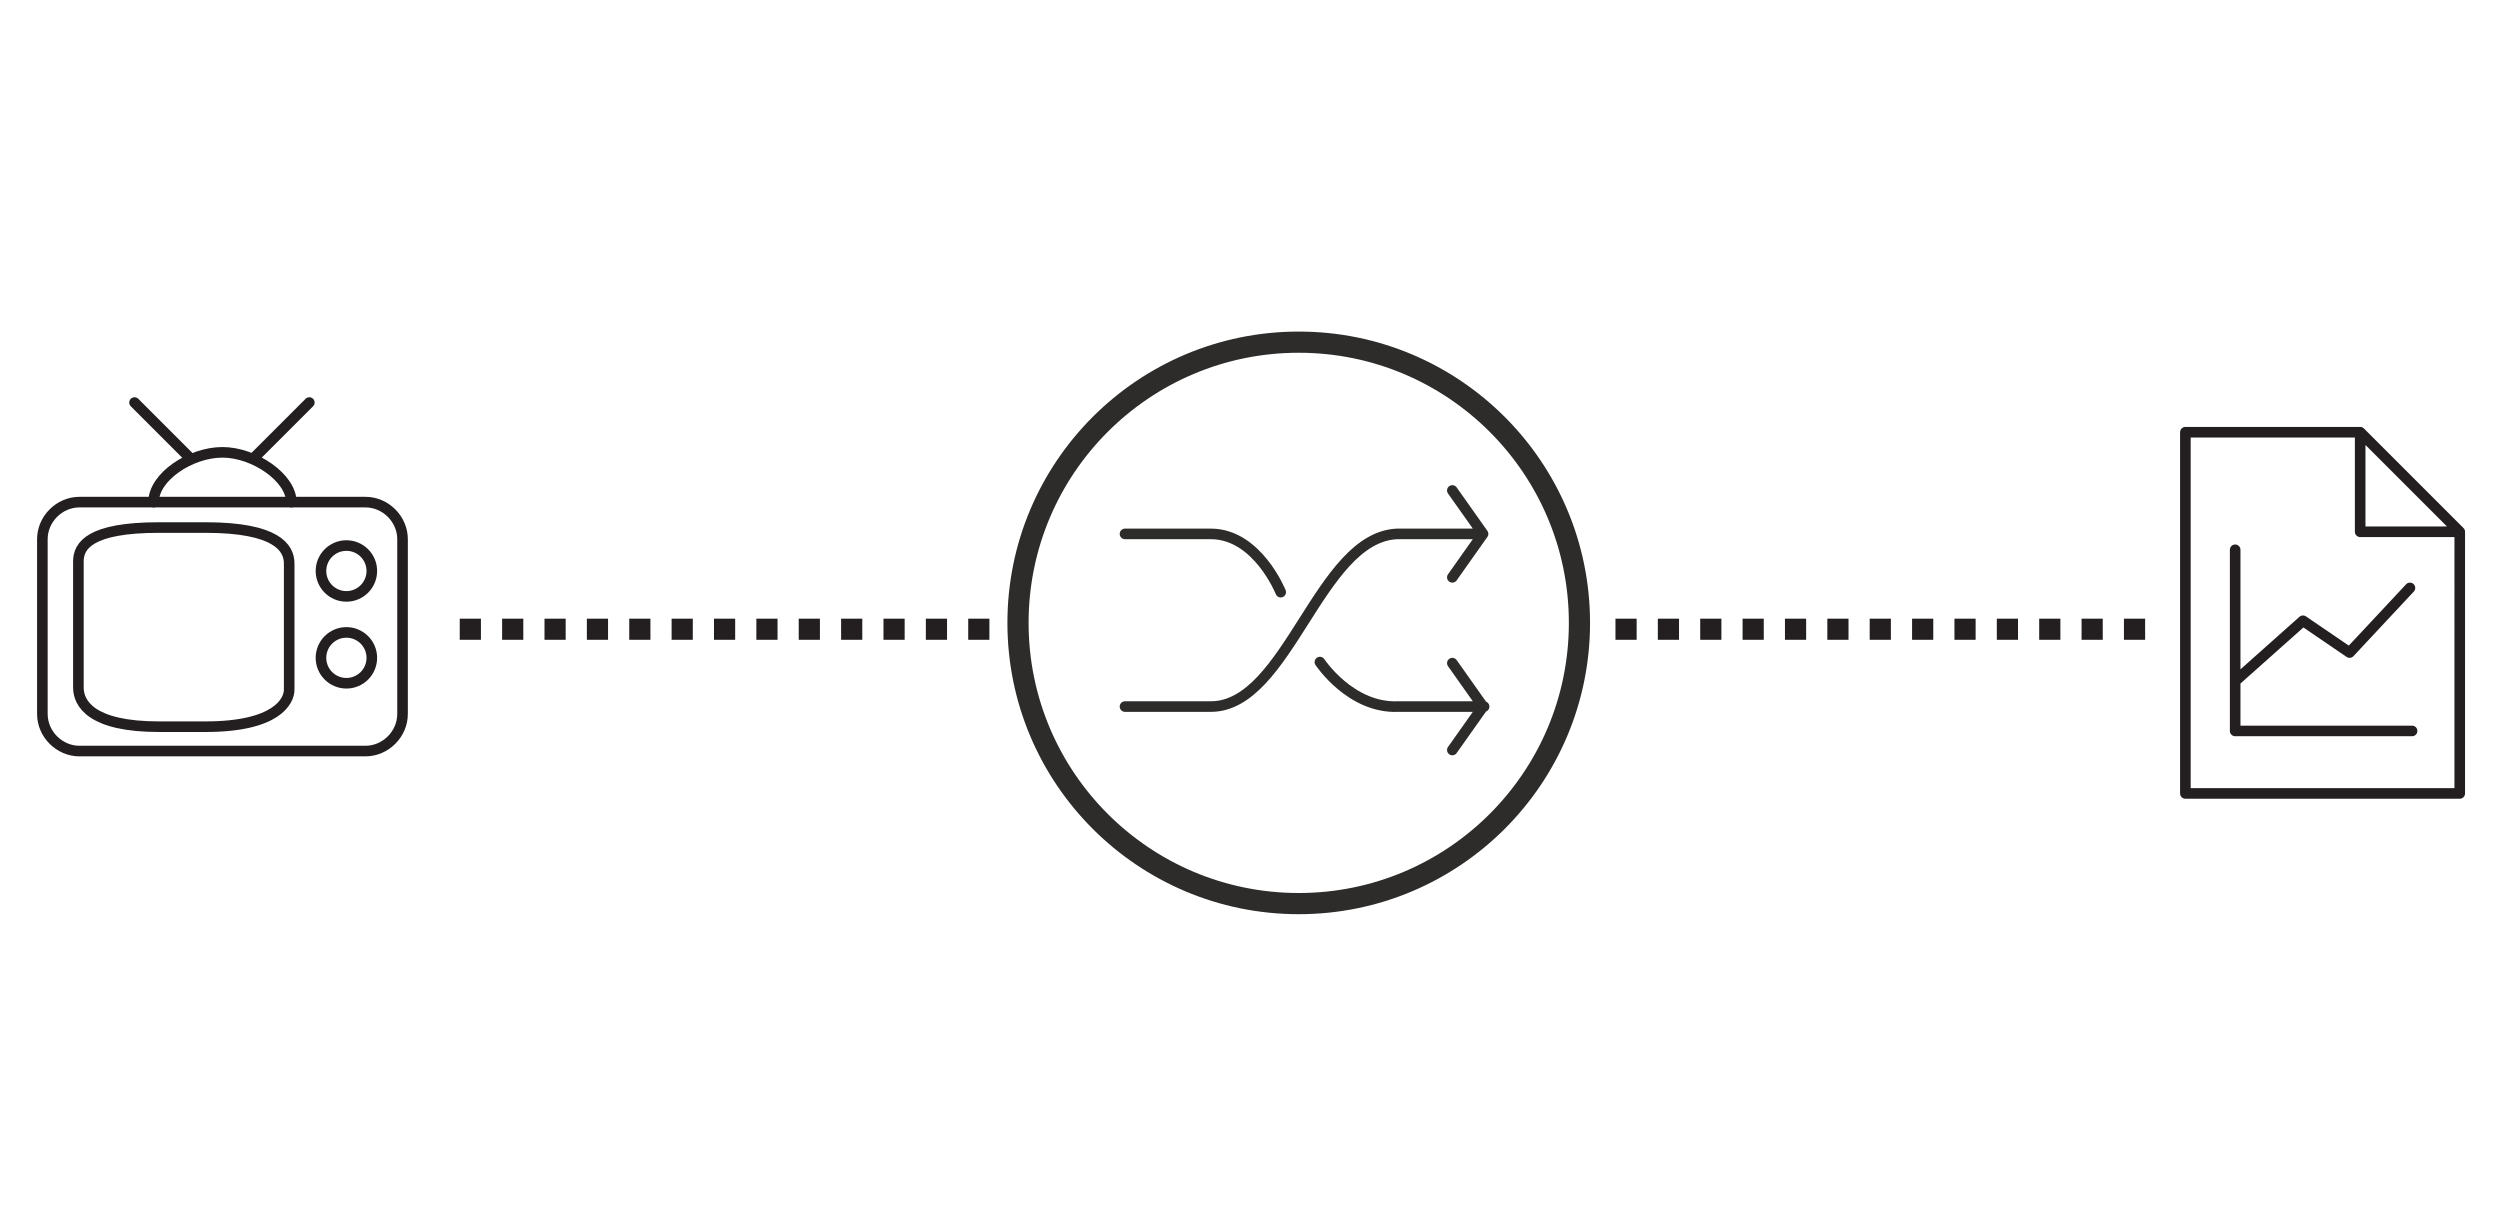 <svg xmlns="http://www.w3.org/2000/svg" viewBox="0 0 236 116" enable-background="new 0 0 236 116"><path stroke="#231F20" stroke-width="2" stroke-linejoin="round" stroke-miterlimit="10" stroke-dasharray="2,2" fill="none" d="M43.4 59.4h50.6M152.5 59.4h50.6"/><g stroke="#2D2C2A" stroke-miterlimit="10" fill="none"><circle stroke-width="2" cx="122.6" cy="58.8" r="26.5"/><g stroke-linecap="round" stroke-linejoin="round"><path d="M120.9 55.9s-2.2-5.5-6.6-5.5h-8.1M140 50.4h-8.1c-7.4.3-10.3 16.3-17.6 16.3h-8.1M124.6 62.5s2.9 4.4 7.4 4.2h8.1M137.1 46.3l2.9 4.1-2.9 4.1M137.1 62.6l2.9 4.1-2.9 4.1"/></g></g><g stroke="#231F20" stroke-miterlimit="10" fill="none"><path d="M38 67.4c0 1.9-1.6 3.5-3.5 3.5h-27c-1.9 0-3.5-1.6-3.5-3.5v-16.5c0-1.9 1.6-3.5 3.5-3.5h27c1.9 0 3.5 1.6 3.5 3.5v16.5zM7.4 64.9c0 1.5 1.2 3.7 7.6 3.7h4.4c6.7 0 7.9-2.4 7.9-3.5v-11.9c0-1.5-1.2-3.4-7.9-3.4h-4.4c-6.5 0-7.6 1.7-7.6 3.2v11.9z"/><circle cx="32.7" cy="53.9" r="2.4"/><circle cx="32.7" cy="62.1" r="2.4"/><path stroke-linecap="round" d="M14.5 47.4c0-2.4 3.5-4.7 6.5-4.7s6.5 2.4 6.5 4.7M23.9 43.3l5.3-5.3M18 43.3l-5.3-5.3"/></g><g stroke="#231F20" stroke-linecap="round" stroke-linejoin="round" stroke-miterlimit="10" fill="none"><path d="M232.2 74.9h-25.9v-34.1h16.5l9.4 9.4zM222.8 40.8v9.4h9.4M211 64.3l6.4-5.7 4.4 3 5.7-6.1M211 51.9v17.1h16.7"/></g></svg>